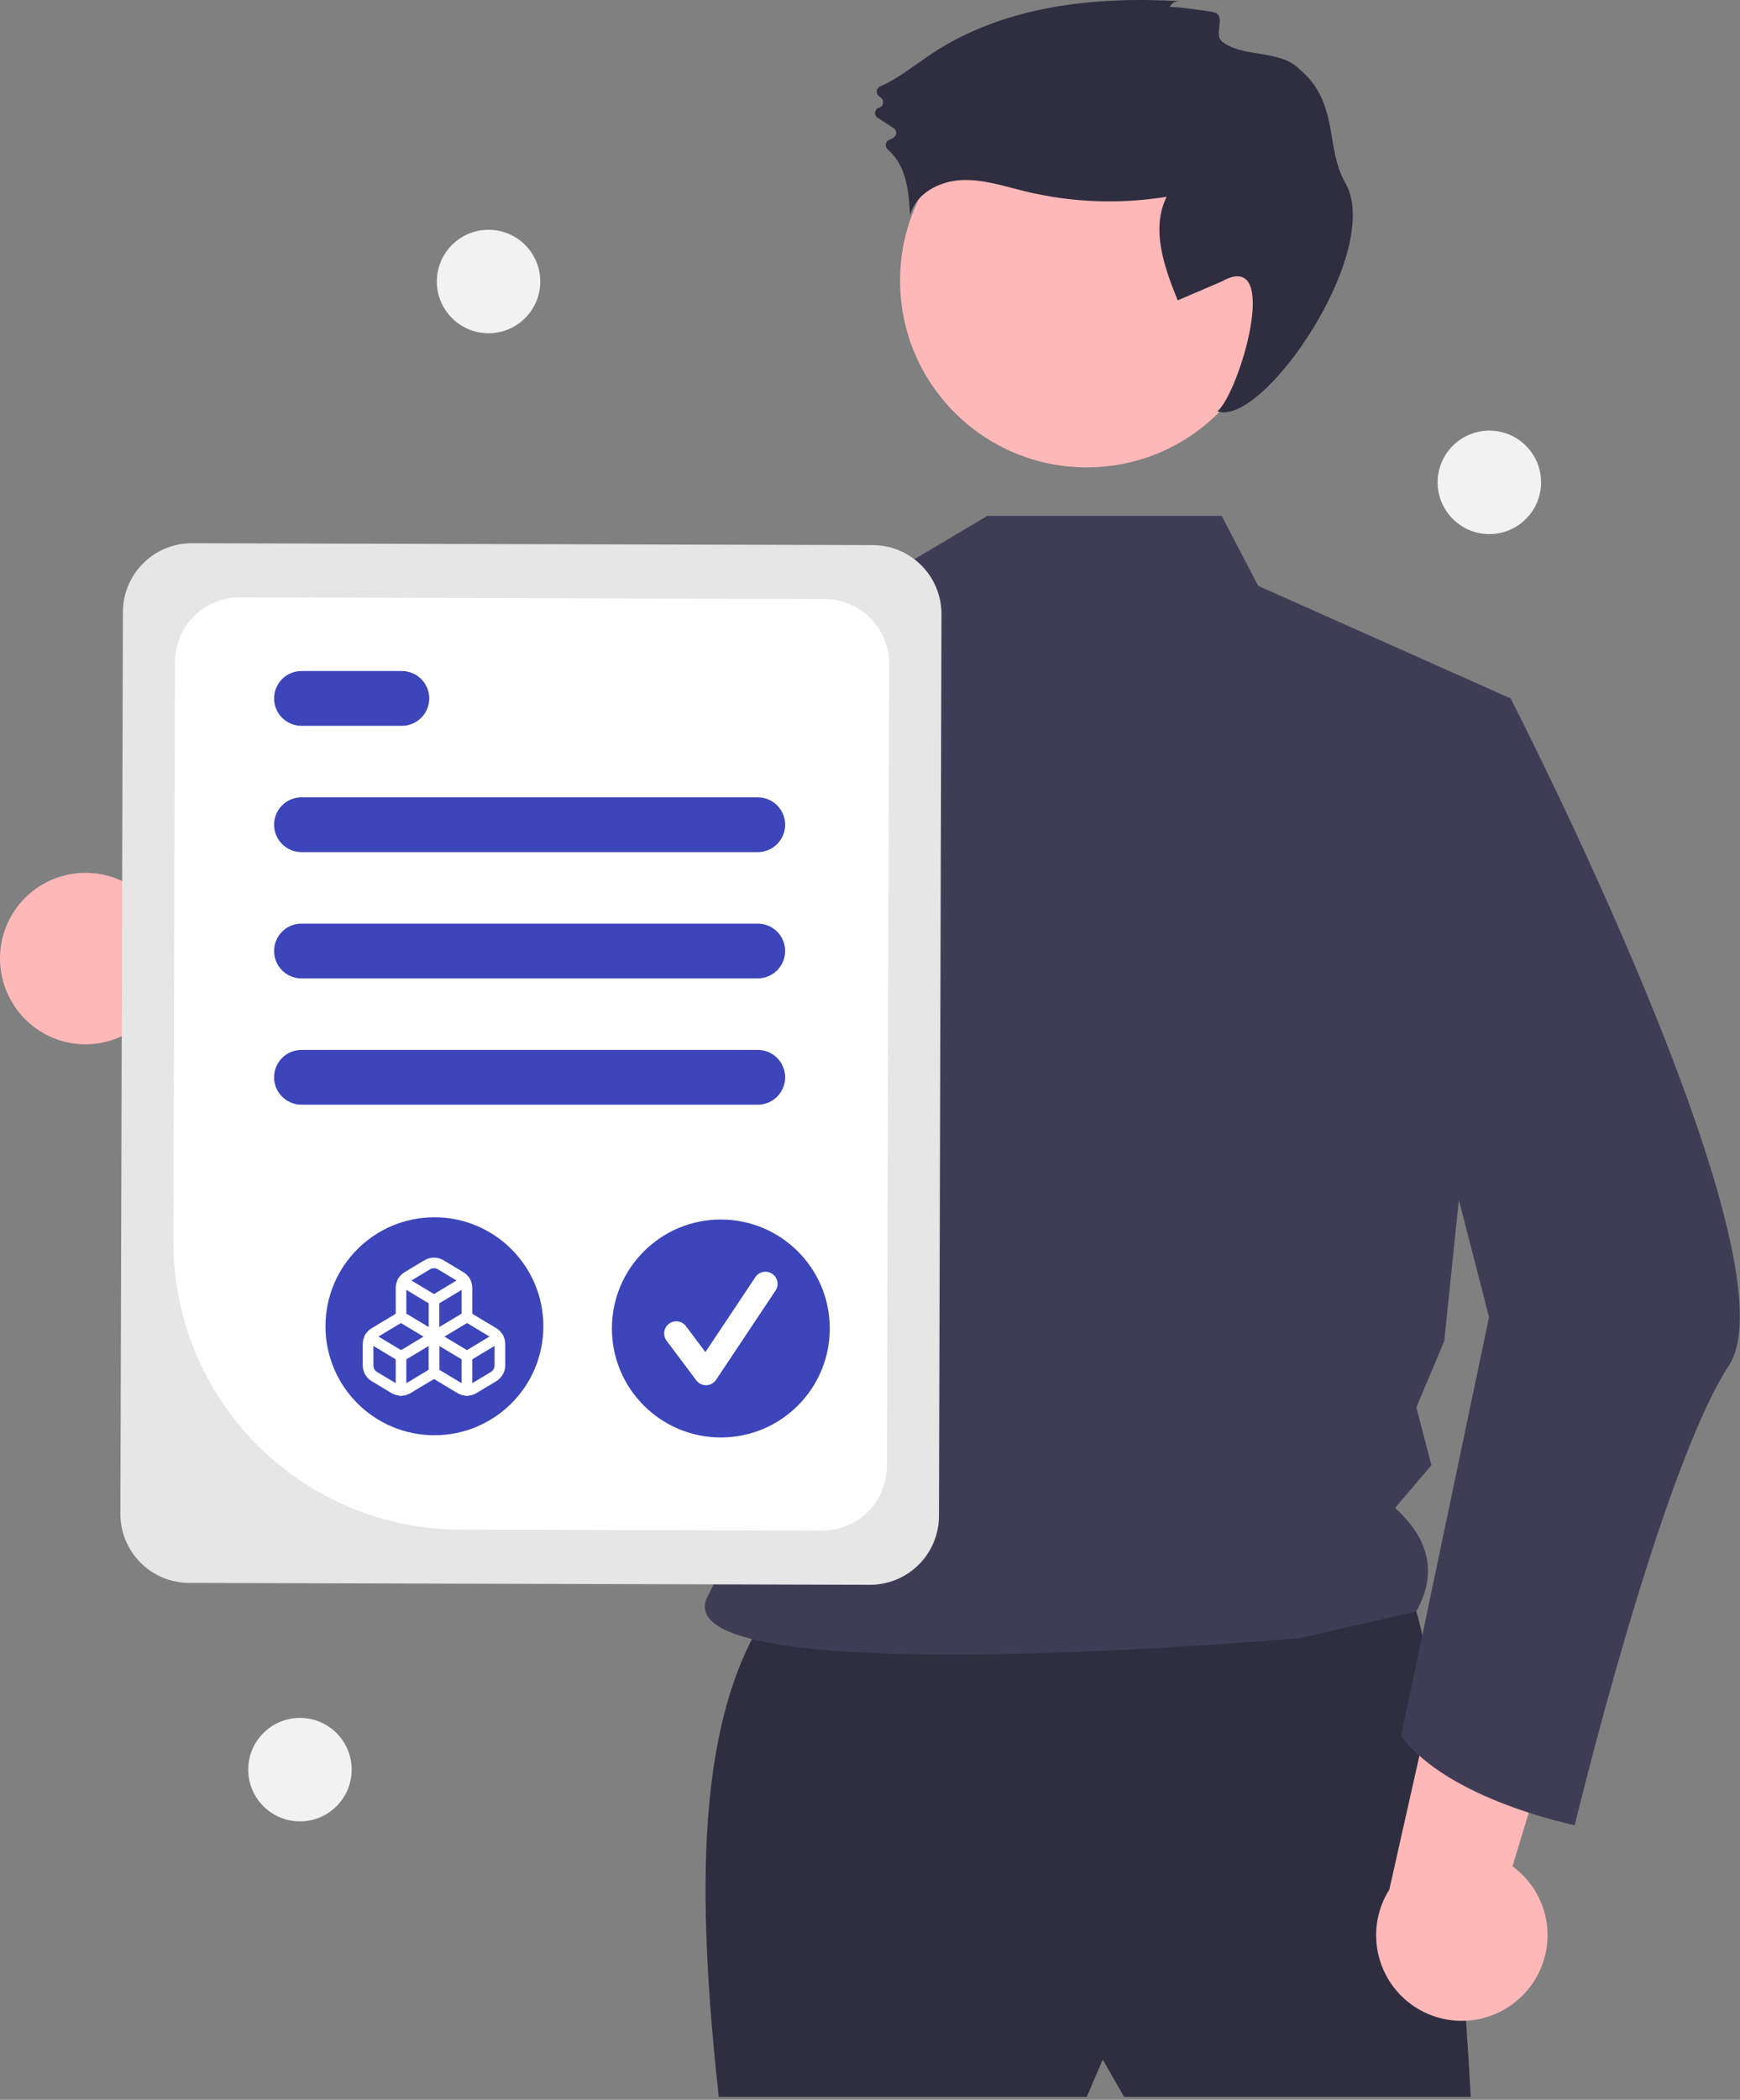 <svg width="572" height="690" viewBox="0 0 572 690" fill="none" xmlns="http://www.w3.org/2000/svg">
<rect x="0" y="0" width="572" height="690" fill="#808080" stroke="none"/>
<g clip-path="url(#clip0_97_17)">
<path d="M4.089 329.557C6.19 333.067 9.036 336.073 12.425 338.364C15.814 340.655 19.664 342.175 23.704 342.817C27.744 343.459 31.875 343.208 35.808 342.08C39.74 340.953 43.377 338.977 46.463 336.291L132.72 385.763L129.505 334.191L48.087 295.118C43.233 290.233 36.755 287.298 29.881 286.87C23.007 286.442 16.215 288.55 10.791 292.795C5.368 297.04 1.69 303.127 0.455 309.903C-0.781 316.678 0.512 323.671 4.089 329.557Z" fill="#FFB8B8"/>
<path d="M253.81 527.739C228.224 563.551 229.139 623.465 236.278 689.038H357.252L362.512 676.765L369.525 689.038H483.486C483.486 689.038 474.72 522.479 458.941 517.219C443.161 511.96 253.81 527.739 253.81 527.739Z" fill="#2F2E41"/>
<path d="M357.252 153.582C391.142 153.582 418.616 126.109 418.616 92.218C418.616 58.328 391.142 30.855 357.252 30.855C323.362 30.855 295.888 58.328 295.888 92.218C295.888 126.109 323.362 153.582 357.252 153.582Z" fill="#FFB8B8"/>
<path d="M401.604 169.503L413.604 192.503L496.604 229.503L474.786 440.639L465.604 462.503L470.565 481.49L458.604 495.503C470.61 506.367 472.135 517.739 465.604 529.503L427.382 538.258C427.382 538.258 214.861 557.156 232.771 524.232C252.341 488.259 257.324 382.017 214.122 325.244C177.445 277.046 205.604 214.503 205.604 214.503L292.604 188.503L324.604 169.503L401.604 169.503Z" fill="#3F3D56"/>
<path d="M384.495 2.33C384.783 1.72 385.248 1.21 385.828 0.866C386.408 0.521 387.078 0.358 387.752 0.397C359.658 -1.283 330.067 1.991 306.564 17.473C300.87 21.223 295.502 25.697 289.306 28.418C289.013 28.549 288.76 28.754 288.57 29.012C288.38 29.271 288.26 29.574 288.222 29.892C288.184 30.21 288.229 30.533 288.352 30.829C288.475 31.125 288.673 31.384 288.926 31.581L289.607 32.114C289.875 32.325 290.081 32.605 290.201 32.925C290.322 33.244 290.352 33.59 290.29 33.925C290.227 34.261 290.073 34.573 289.846 34.827C289.618 35.081 289.326 35.268 288.999 35.368C288.659 35.471 288.356 35.67 288.124 35.941C287.893 36.211 287.745 36.542 287.695 36.894C287.646 37.247 287.699 37.606 287.846 37.929C287.994 38.252 288.232 38.527 288.53 38.72L293.746 42.091C294.008 42.258 294.225 42.488 294.376 42.76C294.526 43.032 294.606 43.338 294.608 43.649C294.609 43.96 294.533 44.267 294.385 44.541C294.238 44.814 294.024 45.047 293.763 45.217C293.321 45.489 292.857 45.724 292.376 45.92C292.077 46.032 291.811 46.22 291.605 46.465C291.4 46.709 291.26 47.003 291.201 47.317C291.142 47.632 291.164 47.956 291.267 48.259C291.369 48.562 291.548 48.833 291.786 49.047C294.044 51.058 295.777 53.59 296.832 56.424C298.57 60.944 298.882 65.866 299.176 70.7C300.973 63.725 308.584 59.62 315.774 59.203C322.964 58.785 329.976 61.158 336.973 62.863C352.213 66.567 368.041 67.175 383.521 64.654C378.265 75.203 382.699 87.785 387.16 98.694L401.604 92.503C421.439 81.306 407.622 128.671 400.207 135.173C415.348 140.422 454.979 82.159 442.23 60.059C435.598 48.562 440.306 33.735 427.267 22.831C420.877 16.104 408.118 19.094 401.604 13.503C399.04 11.302 402.948 5.415 399.424 4.132C398.254 3.706 384.689 1.901 384.495 2.33Z" fill="#2F2E41"/>
<path d="M280.554 194.443C269.294 244.433 240.414 361.153 211.114 385.563C209.255 387.318 207.027 388.633 204.594 389.413C101.604 414.503 68.604 350.503 68.604 350.503C68.604 350.503 96.204 337.053 96.904 310.763L152.564 328.033L201.084 218.843L208.224 212.183L208.264 212.143L280.554 194.443Z" fill="#3F3D56"/>
<path d="M500.145 656.076C503.094 653.241 505.386 649.794 506.858 645.978C508.331 642.161 508.949 638.068 508.669 633.987C508.389 629.906 507.218 625.936 505.237 622.357C503.257 618.778 500.515 615.676 497.207 613.271L526.079 518.118L476.54 532.814L456.718 620.92C453.045 626.746 451.638 633.717 452.762 640.512C453.886 647.307 457.463 653.453 462.816 657.787C468.169 662.12 474.926 664.34 481.806 664.025C488.686 663.709 495.211 660.881 500.145 656.076Z" fill="#FFB8B8"/>
<path d="M473.72 224.18L496.604 229.503C496.604 229.503 591.188 413.531 568.396 448.596C545.603 483.661 517.681 599.752 517.681 599.752C517.681 599.752 476.383 591.542 460.604 570.503L489.499 432.817L459.694 317.102L473.72 224.18Z" fill="#3F3D56"/>
<path d="M39.58 497.456L40.401 201.067C40.425 195.068 42.827 189.323 47.08 185.093C51.334 180.863 57.092 178.493 63.091 178.503L286.93 179.124C292.929 179.147 298.673 181.549 302.904 185.803C307.134 190.056 309.504 195.814 309.494 201.813L308.672 498.202C308.649 504.2 306.247 509.945 301.993 514.175C297.74 518.405 291.982 520.775 285.983 520.766L62.144 520.145C56.145 520.122 50.4 517.72 46.17 513.466C41.94 509.212 39.57 503.455 39.58 497.456Z" fill="#E6E6E6"/>
<path d="M56.998 407.982L57.526 217.436C57.548 211.818 59.797 206.438 63.781 202.476C67.764 198.515 73.157 196.295 78.775 196.304L271.146 196.838C276.764 196.859 282.145 199.109 286.107 203.092C290.068 207.076 292.288 212.469 292.279 218.087L291.548 481.832C291.526 487.451 289.276 492.831 285.292 496.792C281.308 500.754 275.916 502.974 270.297 502.964L151.128 502.634C126.102 502.536 102.137 492.516 84.491 474.772C66.844 457.027 56.957 433.007 56.998 407.982Z" fill="white"/>
<path d="M249.104 280.003H99.104C96.717 280.003 94.427 279.055 92.74 277.367C91.052 275.679 90.104 273.39 90.104 271.003C90.104 268.616 91.052 266.327 92.74 264.639C94.427 262.951 96.717 262.003 99.104 262.003H249.104C251.491 262.003 253.78 262.951 255.468 264.639C257.155 266.327 258.104 268.616 258.104 271.003C258.104 273.39 257.155 275.679 255.468 277.367C253.78 279.055 251.491 280.003 249.104 280.003Z" fill="#3C45B9"/>
<path d="M132.104 238.503H99.104C96.717 238.503 94.427 237.555 92.74 235.867C91.052 234.179 90.104 231.89 90.104 229.503C90.104 227.116 91.052 224.827 92.74 223.139C94.427 221.451 96.717 220.503 99.104 220.503H132.104C134.491 220.503 136.78 221.451 138.468 223.139C140.155 224.827 141.104 227.116 141.104 229.503C141.104 231.89 140.155 234.179 138.468 235.867C136.78 237.555 134.491 238.503 132.104 238.503Z" fill="#3C45B9"/>
<path d="M249.104 321.503H99.104C96.717 321.503 94.427 320.555 92.74 318.867C91.052 317.179 90.104 314.89 90.104 312.503C90.104 310.116 91.052 307.827 92.74 306.139C94.427 304.451 96.717 303.503 99.104 303.503H249.104C251.491 303.503 253.78 304.451 255.468 306.139C257.155 307.827 258.104 310.116 258.104 312.503C258.104 314.89 257.155 317.179 255.468 318.867C253.78 320.555 251.491 321.503 249.104 321.503Z" fill="#3C45B9"/>
<path d="M249.104 363.003H99.104C96.717 363.003 94.427 362.055 92.74 360.367C91.052 358.679 90.104 356.39 90.104 354.003C90.104 351.616 91.052 349.327 92.74 347.639C94.427 345.951 96.717 345.003 99.104 345.003H249.104C251.491 345.003 253.78 345.951 255.468 347.639C257.155 349.327 258.104 351.616 258.104 354.003C258.104 356.39 257.155 358.679 255.468 360.367C253.78 362.055 251.491 363.003 249.104 363.003Z" fill="#3C45B9"/>
<path d="M236.967 472.353C256.744 472.353 272.778 456.32 272.778 436.542C272.778 416.765 256.744 400.731 236.967 400.731C217.189 400.731 201.156 416.765 201.156 436.542C201.156 456.32 217.189 472.353 236.967 472.353Z" fill="#3C45B9"/>
<path d="M232.081 455.18C231.463 455.18 230.853 455.036 230.3 454.76C229.747 454.483 229.266 454.082 228.895 453.587L219.125 440.56C218.81 440.142 218.581 439.665 218.451 439.158C218.32 438.651 218.291 438.124 218.365 437.605C218.439 437.087 218.614 436.588 218.881 436.138C219.147 435.687 219.5 435.294 219.919 434.98C220.338 434.665 220.814 434.437 221.321 434.307C221.829 434.177 222.356 434.149 222.875 434.223C223.393 434.298 223.891 434.473 224.342 434.741C224.792 435.008 225.185 435.361 225.498 435.78L231.89 444.302L248.307 419.678C248.596 419.241 248.969 418.865 249.404 418.572C249.838 418.28 250.327 418.076 250.841 417.972C251.354 417.869 251.884 417.867 252.398 417.969C252.912 418.07 253.402 418.272 253.838 418.563C254.274 418.853 254.648 419.227 254.94 419.663C255.231 420.099 255.433 420.588 255.535 421.102C255.637 421.616 255.637 422.145 255.534 422.659C255.431 423.173 255.228 423.662 254.936 424.097L235.396 453.407C235.043 453.937 234.567 454.374 234.01 454.683C233.452 454.991 232.829 455.161 232.192 455.179C232.155 455.18 232.118 455.18 232.081 455.18Z" fill="white"/>
<path d="M160.604 109.503C169.992 109.503 177.604 101.892 177.604 92.503C177.604 83.114 169.992 75.503 160.604 75.503C151.215 75.503 143.604 83.114 143.604 92.503C143.604 101.892 151.215 109.503 160.604 109.503Z" fill="#F2F2F2"/>
<path d="M98.604 598.503C107.992 598.503 115.604 590.892 115.604 581.503C115.604 572.114 107.992 564.503 98.604 564.503C89.215 564.503 81.604 572.114 81.604 581.503C81.604 590.892 89.215 598.503 98.604 598.503Z" fill="#F2F2F2"/>
<path d="M489.604 175.503C498.992 175.503 506.604 167.892 506.604 158.503C506.604 149.114 498.992 141.503 489.604 141.503C480.215 141.503 472.604 149.114 472.604 158.503C472.604 167.892 480.215 175.503 489.604 175.503Z" fill="#F2F2F2"/>
<path d="M142.811 471.622C162.589 471.622 178.622 455.589 178.622 435.811C178.622 416.033 162.589 400 142.811 400C123.033 400 107 416.033 107 435.811C107 455.589 123.033 471.622 142.811 471.622Z" fill="#3C45B9"/>
<path d="M123.102 437.935C122.462 438.32 121.932 438.863 121.564 439.512C121.196 440.161 121.002 440.894 121 441.64V448.66C121.002 449.406 121.196 450.14 121.564 450.789C121.932 451.438 122.462 451.981 123.102 452.365L129.602 456.265C130.276 456.67 131.047 456.884 131.833 456.884C132.62 456.884 133.391 456.67 134.065 456.265L142.667 451.109V439.192L131.833 432.692L123.102 437.935Z" stroke="white" stroke-width="3.5" stroke-linecap="round" stroke-linejoin="round"/>
<path d="M131.833 445.692L121.563 439.517" stroke="white" stroke-width="3.5" stroke-linecap="round" stroke-linejoin="round"/>
<path d="M131.833 445.692L142.667 439.192" stroke="white" stroke-width="3.5" stroke-linecap="round" stroke-linejoin="round"/>
<path d="M131.833 445.692V456.894" stroke="white" stroke-width="3.5" stroke-linecap="round" stroke-linejoin="round"/>
<path d="M142.667 439.192V451.109L151.268 456.265C151.942 456.67 152.714 456.884 153.5 456.884C154.286 456.884 155.058 456.67 155.732 456.265L162.232 452.365C162.871 451.981 163.401 451.438 163.769 450.789C164.137 450.14 164.332 449.406 164.333 448.66V441.64C164.332 440.894 164.137 440.161 163.769 439.512C163.401 438.863 162.871 438.32 162.232 437.935L153.5 432.692L142.667 439.192Z" stroke="white" stroke-width="3.5" stroke-linecap="round" stroke-linejoin="round"/>
<path d="M153.5 445.692L142.667 439.192" stroke="white" stroke-width="3.5" stroke-linecap="round" stroke-linejoin="round"/>
<path d="M153.5 445.692L163.77 439.517" stroke="white" stroke-width="3.5" stroke-linecap="round" stroke-linejoin="round"/>
<path d="M153.5 445.692V456.894" stroke="white" stroke-width="3.5" stroke-linecap="round" stroke-linejoin="round"/>
<path d="M133.935 419.519C133.295 419.903 132.766 420.446 132.398 421.095C132.029 421.744 131.835 422.478 131.833 423.224V432.692L142.667 439.192L153.5 432.692V423.224C153.498 422.478 153.304 421.744 152.936 421.095C152.568 420.446 152.038 419.903 151.398 419.519L144.898 415.619C144.224 415.214 143.453 415 142.667 415C141.88 415 141.109 415.214 140.435 415.619L133.935 419.519Z" stroke="white" stroke-width="3.5" stroke-linecap="round" stroke-linejoin="round"/>
<path d="M142.667 427.275L132.397 421.1" stroke="white" stroke-width="3.5" stroke-linecap="round" stroke-linejoin="round"/>
<path d="M142.667 427.275L152.937 421.1" stroke="white" stroke-width="3.5" stroke-linecap="round" stroke-linejoin="round"/>
<path d="M142.667 439.192V427.275" stroke="white" stroke-width="3.5" stroke-linecap="round" stroke-linejoin="round"/>
</g>
<defs>
<clipPath id="clip0_97_17">
<rect width="571.94" height="689.038" fill="white"/>
</clipPath>
</defs>
</svg>
